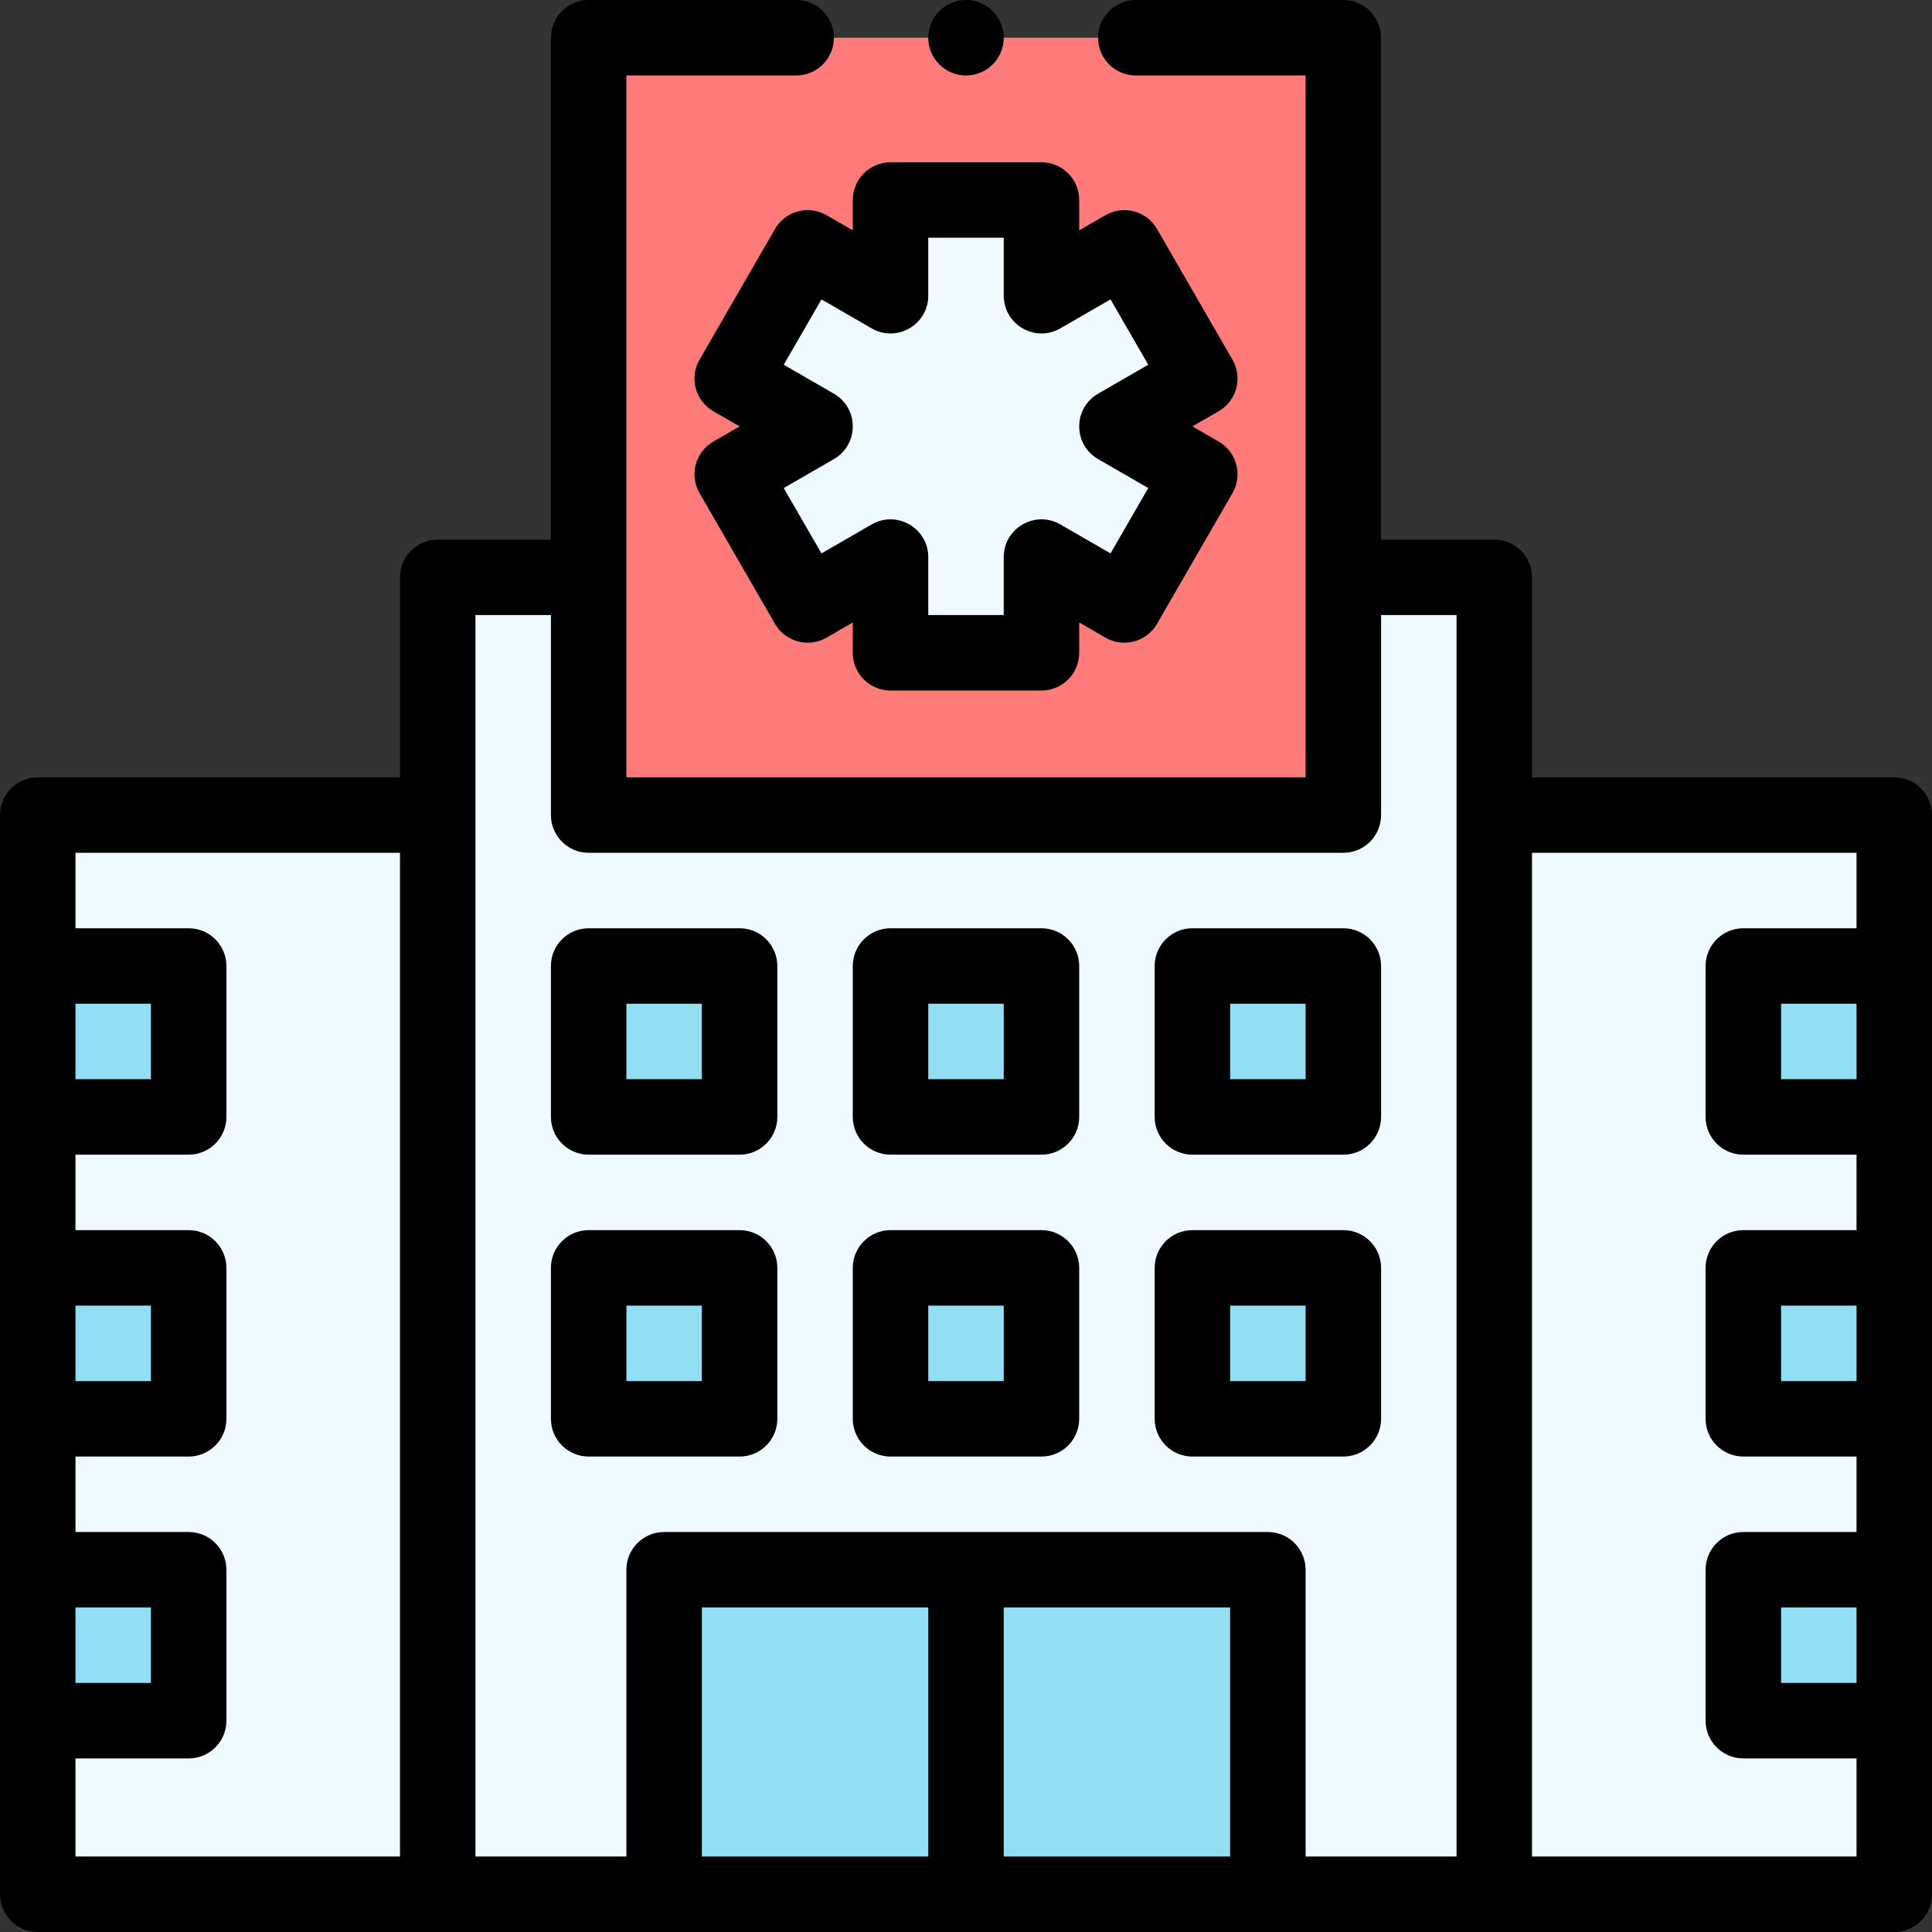 <svg id="Capa_1" enable-background="new 0 0 512 512" height="512" viewBox="0 0 512 512" width="512" xmlns="http://www.w3.org/2000/svg"><rect x="0" y="0" width="512" height="512" fill="#333333" stroke="none"/><g><g><path d="m396 216v-63h-280v63h-106v286h492v-286z" fill="#eefaff"/><path d="m356 216h-200c0-6.26 0-196.331 0-206h200z" fill="#ff7b79"/><g fill="#91def5"><path d="m462 416h40v40h-40z"/><path d="m462 336h40v40h-40z"/><path d="m462 256h40v40h-40z"/><path d="m316 336h40v40h-40z"/><path d="m316 256h40v40h-40z"/><path d="m236 336h40v40h-40z"/><path d="m236 256h40v40h-40z"/><path d="m176 416v86h160v-86c-4.514 0-155.488 0-160 0z"/><path d="m156 336h40v40h-40z"/><path d="m156 256h40v40h-40z"/><path d="m10 416h40v40h-40z"/><path d="m10 336h40v40h-40z"/><path d="m10 256h40v40h-40z"/></g><path d="m317.96 100.32-20-34.64-21.96 12.68v-25.36h-40v25.36l-21.96-12.68-20 34.64 21.96 12.68-21.96 12.68 20 34.64 21.96-12.68v25.36h40v-25.36l21.96 12.68 20-34.64-21.96-12.68z" fill="#eefaff"/></g><g><path d="m226 53v8.038l-6.959-4.019c-2.296-1.325-5.024-1.686-7.588-.999-2.562.687-4.746 2.362-6.072 4.659l-20 34.641c-2.761 4.783-1.123 10.898 3.66 13.66l6.962 4.02-6.962 4.02c-4.783 2.762-6.421 8.877-3.66 13.66l20 34.641c2.755 4.772 8.868 6.426 13.661 3.66l6.959-4.019v8.038c0 5.522 4.477 10 10 10h40c5.522 0 10-4.478 10-10v-8.038l6.959 4.019c4.778 2.761 10.9 1.122 13.661-3.66l20-34.641c2.762-4.783 1.123-10.898-3.66-13.66l-6.961-4.02 6.961-4.02c4.783-2.762 6.422-8.877 3.66-13.66l-20-34.641c-1.326-2.297-3.511-3.973-6.072-4.659-2.561-.687-5.29-.328-7.589.999l-6.96 4.019v-8.038c0-5.522-4.478-10-10-10h-40c-5.523 0-10 4.478-10 10zm20 25.36v-15.36h20v15.36c0 7.673 8.326 12.512 15.001 8.66l13.299-7.68 10 17.319-13.3 7.68c-6.657 3.843-6.659 13.476 0 17.32l13.3 7.68-10 17.319-13.299-7.68c-6.655-3.842-15.001.966-15.001 8.66v15.362h-20v-15.36c0-7.673-8.325-12.512-15-8.66l-13.3 7.68-10-17.319 13.3-7.68c6.642-3.834 6.675-13.466 0-17.32l-13.3-7.68 10-17.319 13.3 7.68c6.638 3.833 15-.949 15-8.662z"/><path d="m156 306h40c5.523 0 10-4.478 10-10v-40c0-5.522-4.477-10-10-10h-40c-5.523 0-10 4.478-10 10v40c0 5.522 4.477 10 10 10zm10-40h20v20h-20z"/><path d="m196 386c5.523 0 10-4.478 10-10v-40c0-5.522-4.477-10-10-10h-40c-5.523 0-10 4.478-10 10v40c0 5.522 4.477 10 10 10zm-30-40h20v20h-20z"/><path d="m236 306h40c5.522 0 10-4.478 10-10v-40c0-5.522-4.478-10-10-10h-40c-5.523 0-10 4.478-10 10v40c0 5.522 4.477 10 10 10zm10-40h20v20h-20z"/><path d="m236 386h40c5.522 0 10-4.478 10-10v-40c0-5.522-4.478-10-10-10h-40c-5.523 0-10 4.478-10 10v40c0 5.522 4.477 10 10 10zm10-40h20v20h-20z"/><path d="m316 306h40c5.522 0 10-4.478 10-10v-40c0-5.522-4.478-10-10-10h-40c-5.522 0-10 4.478-10 10v40c0 5.522 4.478 10 10 10zm10-40h20v20h-20z"/><path d="m316 386h40c5.522 0 10-4.478 10-10v-40c0-5.522-4.478-10-10-10h-40c-5.522 0-10 4.478-10 10v40c0 5.522 4.478 10 10 10zm10-40h20v20h-20z"/><path d="m502 206h-96v-53c0-5.522-4.478-10-10-10h-30v-133c0-5.522-4.478-10-10-10h-55c-5.522 0-10 4.478-10 10s4.478 10 10 10h45v186h-180v-186h45c5.523 0 10-4.478 10-10s-4.477-10-10-10h-55c-5.523 0-10 4.478-10 10v133h-30c-5.523 0-10 4.478-10 10v53h-96c-5.523 0-10 4.478-10 10v286c0 5.522 4.477 10 10 10h492c5.522 0 10-4.478 10-10v-286c0-5.522-4.478-10-10-10zm-10 240h-20v-20h20zm0-80h-20v-20h20zm0-80h-20v-20h20zm-472 140h20v20h-20zm0-80h20v20h-20zm0-80h20v20h-20zm0 200h30c5.523 0 10-4.478 10-10v-40c0-5.522-4.477-10-10-10h-30v-20h30c5.523 0 10-4.478 10-10v-40c0-5.522-4.477-10-10-10h-30v-20h30c5.523 0 10-4.478 10-10v-40c0-5.522-4.477-10-10-10h-30v-20h86v266h-86zm106-303h20v53c0 5.522 4.477 10 10 10h200c5.522 0 10-4.478 10-10v-53h20v329h-40v-76c0-5.522-4.478-10-10-10h-160c-5.523 0-10 4.478-10 10v76h-40zm140 263h60v66h-60zm-20 66h-60v-66h60zm160 0v-266h86v20h-30c-5.522 0-10 4.478-10 10v40c0 5.522 4.478 10 10 10h30v20h-30c-5.522 0-10 4.478-10 10v40c0 5.522 4.478 10 10 10h30v20h-30c-5.522 0-10 4.478-10 10v40c0 5.522 4.478 10 10 10h30v26z"/><circle cx="256" cy="10" r="10"/></g></g></svg>